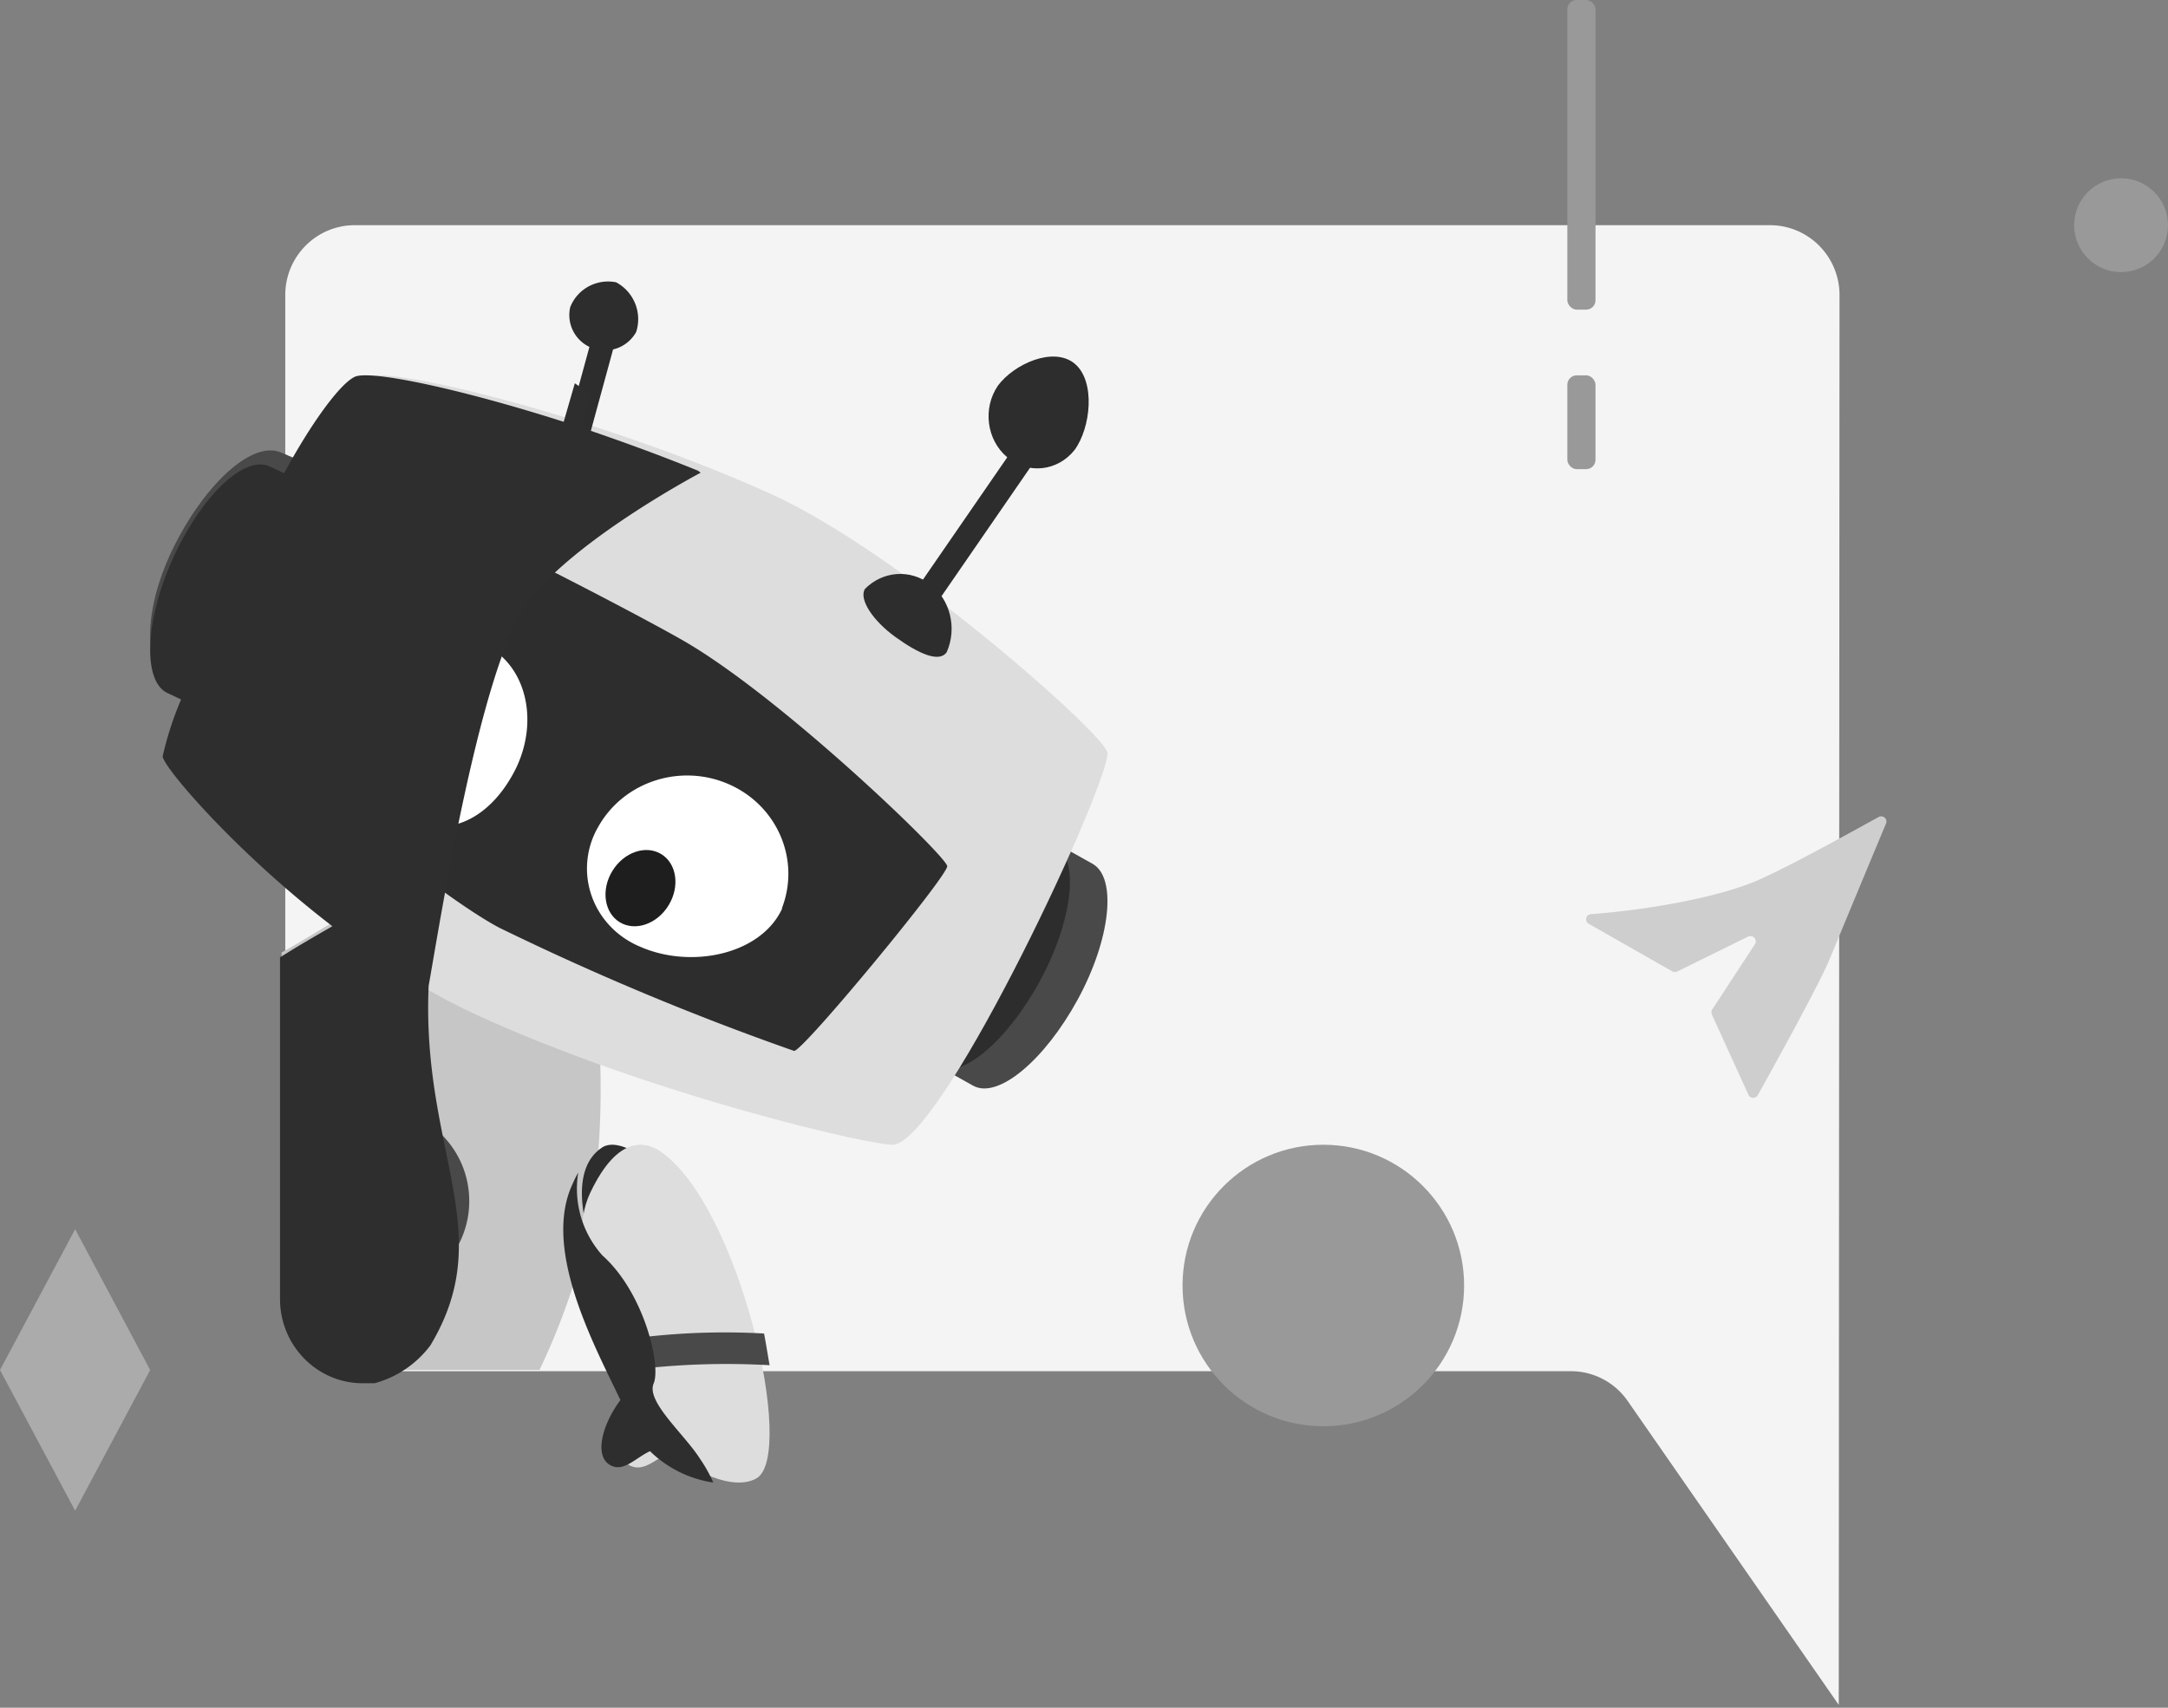 <?xml version="1.0" encoding="UTF-8" standalone="no"?>
<svg
   xmlns:dc="http://purl.org/dc/elements/1.1/"
   xmlns:cc="http://creativecommons.org/ns#"
   xmlns:rdf="http://www.w3.org/1999/02/22-rdf-syntax-ns#"
   xmlns:svg="http://www.w3.org/2000/svg"
   xmlns="http://www.w3.org/2000/svg"
   xmlns:sodipodi="http://sodipodi.sourceforge.net/DTD/sodipodi-0.dtd"
   xmlns:inkscape="http://www.inkscape.org/namespaces/inkscape"
   width="231"
   height="182"
   viewBox="0 0 231 182"
   version="1.1"
   id="svg54"
   sodipodi:docname="faq-robot.1.svg"
   inkscape:version="0.92.5 (2060ec1f9f, 2020-04-08)">
  <rect x="0" y="0" width="231" height="182" fill="#808080" stroke="none"/>
  <defs
     id="defs58" />
  <sodipodi:namedview
     pagecolor="#ffffff"
     bordercolor="#666666"
     borderopacity="1"
     objecttolerance="10"
     gridtolerance="10"
     guidetolerance="10"
     inkscape:pageopacity="0"
     inkscape:pageshadow="2"
     inkscape:window-width="640"
     inkscape:window-height="480"
     id="namedview56"
     showgrid="false"
     inkscape:zoom="1.2967033"
     inkscape:cx="115.5"
     inkscape:cy="91"
     inkscape:window-x="0"
     inkscape:window-y="0"
     inkscape:window-maximized="0"
     inkscape:current-layer="svg54" />
  <g
     fill="none"
     fill-rule="evenodd"
     id="g52">
    <path
       id="path2"
       d="M195.92 181.696l-22.49-32.387a7.373 7.373 0 0 0-6.063-3.177H37.884a7.392 7.392 0 0 1-5.28-2.142 7.457 7.457 0 0 1-2.208-5.273V31.44c0-4.11 3.317-7.441 7.409-7.441H188.59c1.965 0 3.85.784 5.239 2.18A7.458 7.458 0 0 1 196 31.44l-.08 150.255z"
       fill-rule="nonzero"
       fill="#f4f4f4" />
    <circle
       id="circle4"
       fill-rule="nonzero"
       fill="#999999"
       r="15"
       cy="137"
       cx="141" />
    <circle
       id="circle6"
       fill-rule="nonzero"
       fill="#999999"
       r="5"
       cy="24"
       cx="226" />
    <rect
       id="rect8"
       rx="1"
       fill="#999999"
       x="167"
       height="33"
       width="3" />
    <rect
       id="rect10"
       rx="1"
       fill="#999999"
       y="40"
       x="167"
       height="10"
       width="3" />
    <path
       id="path12"
       d="M169.298 98.462a.551.551 0 0 1 .233-1.041c5.535-.399 13.286-1.685 17.655-3.562 3.305-1.427 9.994-5.143 12.962-6.776a.561.561 0 0 1 .66.053.55.55 0 0 1 .144.642 3845.193 3845.193 0 0 0-5.976 14.374c-1.037 2.571-6.014 11.571-7.674 14.541a.558.558 0 0 1-.998 0l-3.888-8.537a.574.574 0 0 1 0-.54l4.575-6.994a.562.562 0 0 0-.059-.673.574.574 0 0 0-.667-.137l-7.544 3.716a.561.561 0 0 1-.531 0l-8.892-5.066z"
       fill-rule="nonzero"
       fill="#cecece" />
    <path
       id="path14"
       d="M8.007 161L0 146.007 8.007 131 16 146.007z"
       fill-rule="nonzero"
       fill="#ababab" />
    <path
       id="path16"
       d="M35.988 98c-2.303 1.315-4.248 2.578-5.988 3.506v35.703c0 4.855 3.907 8.791 8.726 8.791h18.757a72.102 72.102 0 0 0 5.425-15.854 92.339 92.339 0 0 0 .947-19.334L35.988 98z"
       fill-rule="nonzero"
       fill="#c6c6c6" />
    <circle
       id="circle18"
       fill-rule="nonzero"
       fill="#494949"
       r="10"
       cy="128"
       cx="40" />
    <path
       id="path20"
       d="M22.18 74l-4.08-1.73c-2.954-1.231-2.814-7.651.563-14.281 3.377-6.63 8.274-11.032 11.257-9.774l4.08 1.73L22.18 74z"
       fill-rule="nonzero"
       fill="#494949" />
    <path
       id="path22"
       d="M26.121 76l-4.129-1.754c-2.828-1.23-2.658-7.617.594-14.267 3.253-6.649 8.315-11.02 11.313-9.764L38 51.943 26.121 76z"
       fill-rule="nonzero"
       fill="#2d2d2d" />
    <path
       id="path24"
       d="M112.732 90l3.675 2.055c2.625 1.468 1.942 8.006-1.575 14.464-3.518 6.457-8.506 10.674-11.157 9.18L100 113.643 112.732 90z"
       fill-rule="nonzero"
       fill="#494949" />
    <path
       id="path26"
       d="M108.738 88l3.677 2.03c2.627 1.468 1.918 8.01-1.602 14.499-3.52 6.488-8.51 10.68-11.136 9.158L96 111.631 108.738 88z"
       fill-rule="nonzero"
       fill="#2d2d2d" />
    <path
       id="path28"
       d="M39.042 40.166C32.71 43.098 18.16 78.101 18 81.113c0 1.573 15.801 19.274 32.693 27.005 18.622 8.584 43.148 14.262 44.665 13.862 5.586-1.386 22.957-38.708 22.638-41.773-.187-1.813-22.053-21.327-35.86-27.565-17.663-7.997-40.46-13.702-43.094-12.476z"
       fill-rule="nonzero"
       fill="#dddddd" />
    <path
       id="path30"
       d="M43.19 53.985S30.594 78.924 30.014 80.053c-.58 1.128 16.47 15.278 23.19 18.821A291.486 291.486 0 0 0 84.615 112c.975 0 16.365-18.638 16.312-19.688-.053-1.05-18.025-18.376-28.46-24.23-4.928-2.809-27.09-14.438-29.277-14.097zM107.831 48L110 49.488 98.442 66.26l-2.171-1.486L107.83 48z"
       fill-rule="nonzero"
       fill="#2d2d2d" />
    <path
       id="path32"
       d="M114.492 47.961c-1.81 2.275-4.982 2.613-7.179.766-2.197-1.846-2.631-5.217-.983-7.629 1.733-2.332 5.952-4.208 8.187-2.332 2.236 1.877 1.708 6.836-.025 9.195zM100.88 69.487c-.779 1.18-2.99.188-5.45-1.582-2.462-1.769-3.944-4.074-3.265-5.146 1.912-1.925 4.835-2.127 6.964-.483 2.13 1.644 2.864 4.67 1.75 7.211z"
       fill-rule="nonzero"
       fill="#2d2d2d" />
    <path
       id="path34"
       d="M55.038 81.755c-2.478 5.12-6.88 7.68-11.336 5.632-4.947-2.265-7.079-7.984-4.772-12.799 2.478-5.247 8.067-7.909 12.523-5.938 4.455 1.971 6.037 7.858 3.585 13.105zm28.288 15.102c-2.293 4.915-9.754 6.425-15.159 4.019-2.433-1.023-4.304-3.003-5.144-5.445a8.828 8.828 0 0 1 .742-7.353c2.718-4.805 8.795-6.76 13.93-4.482 5.137 2.279 7.593 8.018 5.631 13.159v.102z"
       fill-rule="nonzero"
       fill="#ffffff" />
    <ellipse
       id="ellipse36"
       transform="rotate(-65.47 43.91 81.167)"
       ry="3.51"
       rx="4.251"
       fill-rule="nonzero"
       fill="#1e1e1e"
       cy="81.167"
       cx="43.91" />
    <ellipse
       id="ellipse38"
       transform="rotate(-58.59 68.242 94.653)"
       ry="3.51"
       rx="4.251"
       fill-rule="nonzero"
       fill="#1e1e1e"
       cy="94.653"
       cx="68.242" />
    <path
       id="path40"
       d="M64.151 122.292c1.766-1.15 5.414 1.338 5.832 3.21.418 1.871-7.11 6.498-7.11 6.498s-2.648-7.114 1.278-9.708z"
       fill-rule="nonzero"
       fill="#2d2d2d" />
    <path
       id="path42"
       d="M70.35 122.698c-1.418-.949-4.443-1.95-7.467 4.437-3.025 6.386 2.462 16.594 5.353 22.288-2.034 2.565-2.998 5.95-.99 6.823 1.418.615 2.676-.821 4.256-1.514 2.248 2.027 6.611 4.232 9.1 2.822 4.256-2.463-1.793-29.085-10.251-34.856z"
       fill-rule="nonzero"
       fill="#dddddd" />
    <path
       id="path44"
       d="M81.411 142.117a75.202 75.202 0 0 0-15.411.726c.375 1.073.883 2.21 1.258 3.157A81.285 81.285 0 0 1 82 145.495c-.187-1.042-.375-2.273-.589-3.378z"
       fill-rule="nonzero"
       fill="#494949" />
    <path
       id="path46"
       d="M63.613 34l2.387.76L62.387 48 60 47.243z"
       fill-rule="nonzero"
       fill="#2d2d2d" />
    <path
       id="path48"
       d="M67.784 35.382a3.81 3.81 0 0 1-4.679 1.713 3.754 3.754 0 0 1-2.348-4.361c.764-1.944 2.827-3.061 4.89-2.649a4.46 4.46 0 0 1 2.137 5.297zm-4.916 15.89c-.294.953-1.897.873-3.821.317-1.924-.556-3.26-1.668-3.019-2.648.709-1.748 2.665-2.651 4.471-2.064a3.57 3.57 0 0 1 2.369 4.289v.105z"
       fill-rule="nonzero"
       fill="#2d2d2d" />
    <path
       id="path50"
       style="mix-blend-mode:overlay;opacity:1"
       d="M74.605 155.499c-1.653-2.633-5.787-6.108-4.96-8.056.827-1.948-1.06-9.74-5.45-13.637a10.666 10.666 0 0 1-2.584-8.846c-.25.443-.474.9-.672 1.369-3.1 6.924 2.377 17.033 5.167 22.878-1.963 2.633-2.893 6.108-.956 7.003 1.37.632 2.583-.843 4.108-1.553A12.207 12.207 0 0 0 76 158a15.005 15.005 0 0 0-1.395-2.501zM61.973 45.585l1.033-3.502-1.757-1.237-1.188 4.107c-11.134-3.554-20.667-5.555-22.268-4.792-1.602.764-4.676 5.003-7.518 10.268l-1.524-.71c-2.713-1.265-7.311 3.132-10.333 9.819-3.023 6.687-3.23 13.163-.517 14.348l1.395.658a35.459 35.459 0 0 0-1.963 6.055c0 1.08 7.75 10.189 18.083 18.113-2.118 1.211-3.953 2.29-5.58 3.317v36.41c0 4.958 3.944 8.978 8.809 8.978h1.266a11.02 11.02 0 0 0 5.942-4.028c7.31-12.163-.956-20.64-.181-38.332 1.059-5.818 5.476-34.356 10.695-41.07 5.218-6.713 18.29-13.61 18.29-13.61l-.284-.211c-4.134-1.685-8.422-3.239-12.4-4.581z"
       fill-rule="nonzero"
       fill="#2e2e2e" />
  </g>
</svg>
